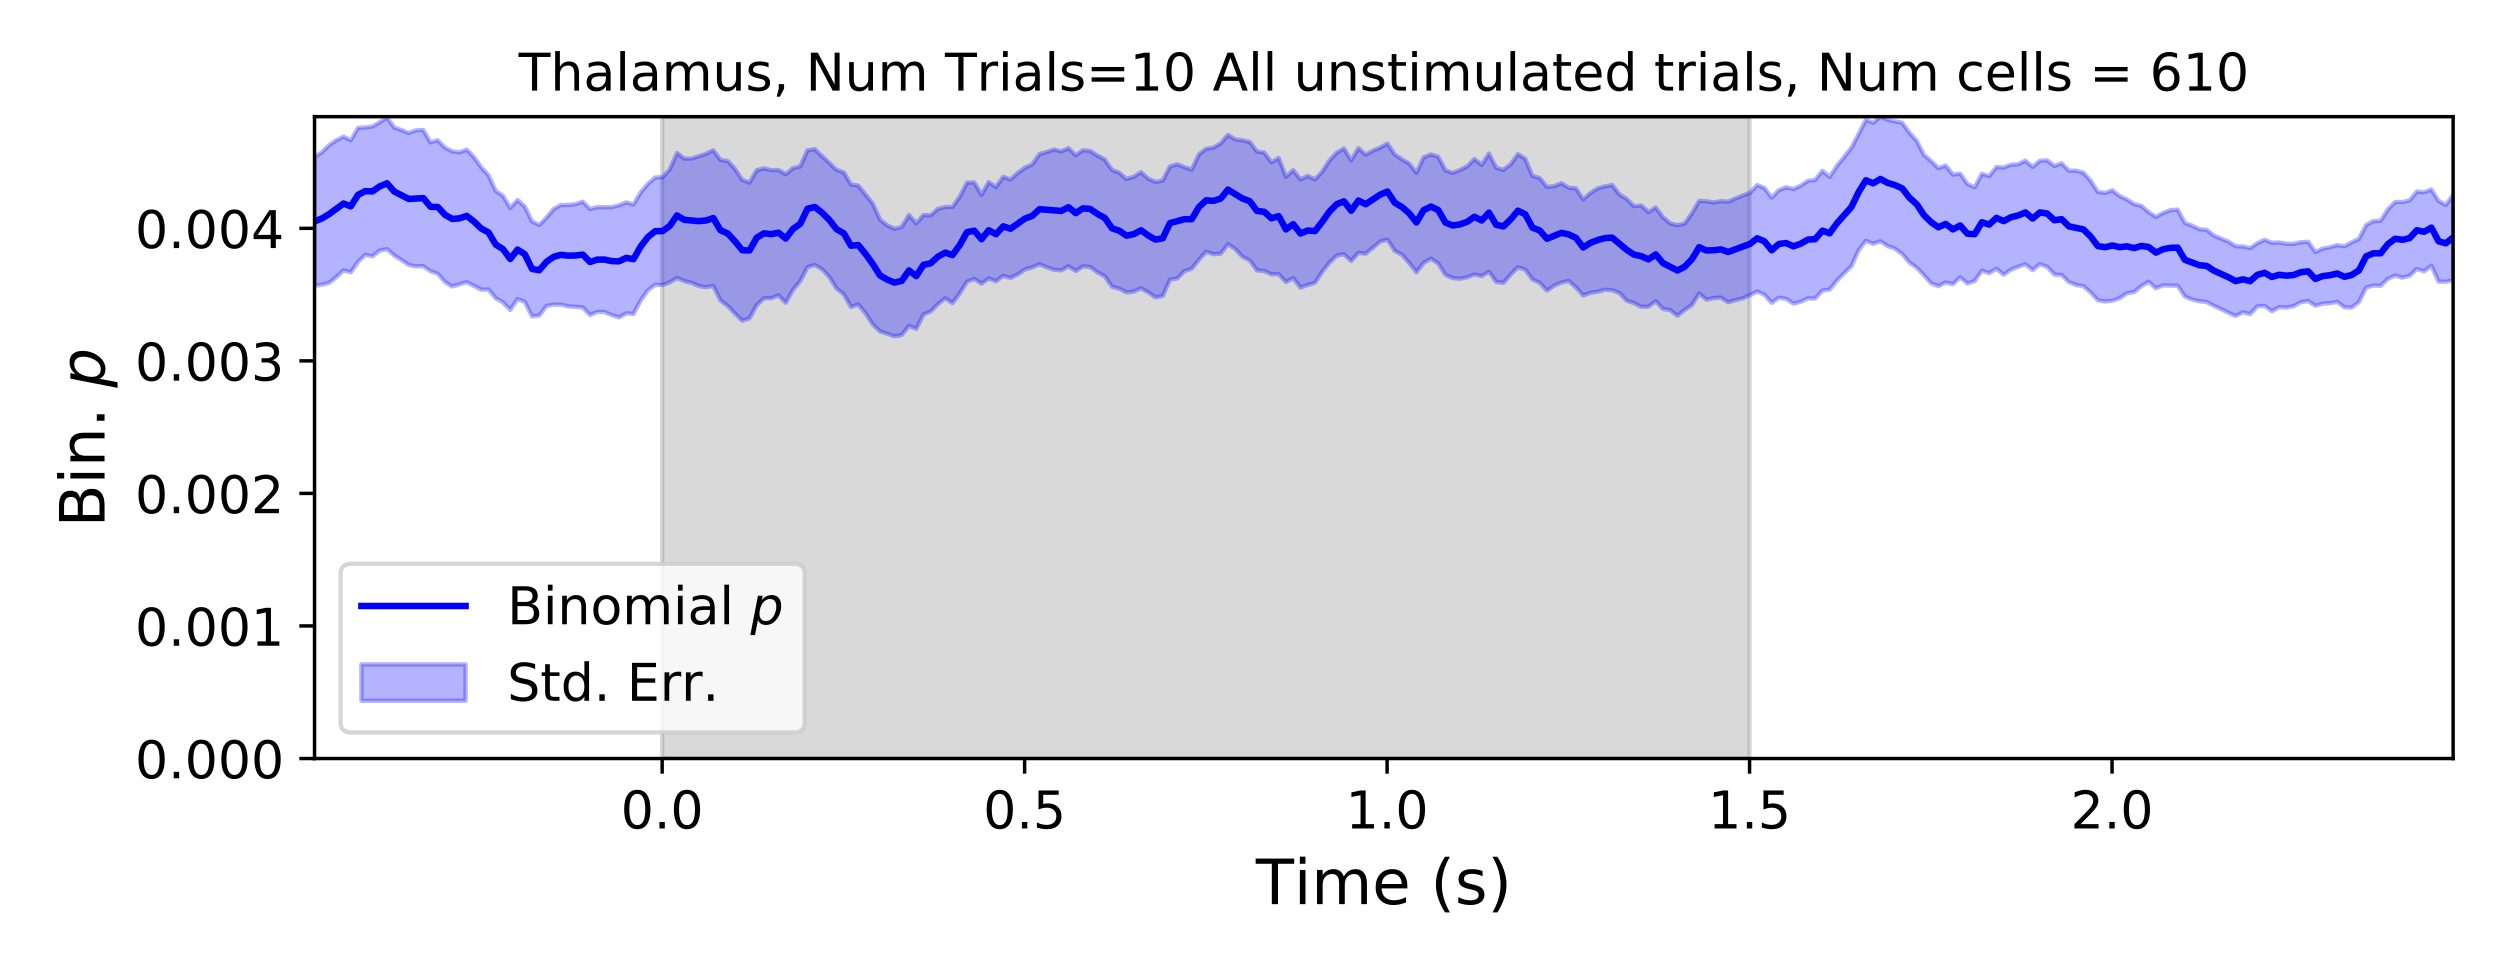 <?xml version="1.0" encoding="utf-8" standalone="no"?>
<!DOCTYPE svg PUBLIC "-//W3C//DTD SVG 1.1//EN"
  "http://www.w3.org/Graphics/SVG/1.1/DTD/svg11.dtd">
<!-- Created with matplotlib (https://matplotlib.org/) -->
<svg height="223.2pt" version="1.1" viewBox="0 0 576 223.2" width="576pt" xmlns="http://www.w3.org/2000/svg" xmlns:xlink="http://www.w3.org/1999/xlink">
 <defs>
  <style type="text/css">
*{stroke-linecap:butt;stroke-linejoin:round;}
  </style>
 </defs>
 <g id="figure_1">
  <g id="patch_1">
   <path d="M 0 223.2 
L 576 223.2 
L 576 0 
L 0 0 
z
" style="fill:#ffffff;"/>
  </g>
  <g id="axes_1">
   <g id="patch_2">
    <path d="M 72.47 174.76 
L 565.2 174.76 
L 565.2 26.88 
L 72.47 26.88 
z
" style="fill:#ffffff;"/>
   </g>
   <g id="PolyCollection_1">
    <defs>
     <path d="M 152.56 -48.44 
L 152.56 -196.32 
L 403.1 -196.32 
L 403.1 -48.44 
L 403.1 -48.44 
L 152.56 -48.44 
z
" id="m68096537f9" style="stroke:#808080;stroke-opacity:0.3;"/>
    </defs>
    <g clip-path="url(#pbe0672b33e)">
     <use style="fill:#808080;fill-opacity:0.3;stroke:#808080;stroke-opacity:0.3;" x="0" xlink:href="#m68096537f9" y="223.2"/>
    </g>
   </g>
   <g id="PolyCollection_2">
    <defs>
     <path d="M 72.47 -187.03 
L 72.47 -157.372 
L 74.14 -157.61 
L 75.811 -157.992 
L 77.481 -159.351 
L 79.151 -160.901 
L 80.821 -160.438 
L 82.492 -162.873 
L 84.162 -164.497 
L 85.832 -164.155 
L 87.502 -165.473 
L 89.173 -165.816 
L 90.843 -164.317 
L 92.513 -163.289 
L 94.184 -162.163 
L 95.854 -161.837 
L 97.524 -161.881 
L 99.194 -160.702 
L 100.865 -160.133 
L 102.535 -158.227 
L 104.205 -157.184 
L 105.875 -157.705 
L 107.546 -158.187 
L 109.216 -157.325 
L 110.886 -156.464 
L 112.557 -156.492 
L 114.227 -154.485 
L 115.897 -153.521 
L 117.567 -151.788 
L 119.238 -154.271 
L 120.908 -153.661 
L 122.578 -150.309 
L 124.248 -150.503 
L 125.919 -152.718 
L 127.589 -153.019 
L 129.259 -153.011 
L 130.929 -152.61 
L 132.6 -152.509 
L 134.27 -152.345 
L 135.94 -150.615 
L 137.611 -151.324 
L 139.281 -151.317 
L 140.951 -150.602 
L 142.621 -150.071 
L 144.292 -151.006 
L 145.962 -150.86 
L 147.632 -153.999 
L 149.302 -156.339 
L 150.973 -157.59 
L 152.643 -157.525 
L 154.313 -158.156 
L 155.984 -159.141 
L 157.654 -158.45 
L 159.324 -158.033 
L 160.994 -157.306 
L 162.665 -157.043 
L 164.335 -157.313 
L 166.005 -153.976 
L 167.675 -152.713 
L 169.346 -150.915 
L 171.016 -149.326 
L 172.686 -149.865 
L 174.357 -152.916 
L 176.027 -154.473 
L 177.697 -154.495 
L 179.367 -155.154 
L 181.038 -153.438 
L 182.708 -156.424 
L 184.378 -158.447 
L 186.048 -161.639 
L 187.719 -162.178 
L 189.389 -161.191 
L 191.059 -159.414 
L 192.73 -156.738 
L 194.4 -155.414 
L 196.07 -152.497 
L 197.74 -153.04 
L 199.411 -151.029 
L 201.081 -148.456 
L 202.751 -146.862 
L 204.421 -146.299 
L 206.092 -145.705 
L 207.762 -146.025 
L 209.432 -148.119 
L 211.103 -147.445 
L 212.773 -150.748 
L 214.443 -151.473 
L 216.113 -153.12 
L 217.784 -154.489 
L 219.454 -153.372 
L 221.124 -155.613 
L 222.794 -158.292 
L 224.465 -158.946 
L 226.135 -157.857 
L 227.805 -159.053 
L 229.475 -158.405 
L 231.146 -159.643 
L 232.816 -159.167 
L 234.486 -159.957 
L 236.157 -161.147 
L 237.827 -161.596 
L 239.497 -162.309 
L 241.167 -161.634 
L 242.838 -161.049 
L 244.508 -160.902 
L 246.178 -161.851 
L 247.848 -160.787 
L 249.519 -161.831 
L 251.189 -161.685 
L 252.859 -160.465 
L 254.53 -159.557 
L 256.2 -157.148 
L 257.87 -156.693 
L 259.54 -155.834 
L 261.211 -156.026 
L 262.881 -156.76 
L 264.551 -155.863 
L 266.221 -154.705 
L 267.892 -155.004 
L 269.562 -158.761 
L 271.232 -159.057 
L 272.903 -160.728 
L 274.573 -161.291 
L 276.243 -163.384 
L 277.913 -165.204 
L 279.584 -164.625 
L 281.254 -164.759 
L 282.924 -166.903 
L 284.594 -165.843 
L 286.265 -164.046 
L 287.935 -163.218 
L 289.605 -160.909 
L 291.276 -160.759 
L 292.946 -160 
L 294.616 -160.019 
L 296.286 -158.238 
L 297.957 -159.116 
L 299.627 -156.94 
L 301.297 -157.54 
L 302.967 -158.047 
L 304.638 -160.578 
L 306.308 -162.693 
L 307.978 -164.3 
L 309.649 -164.634 
L 311.319 -163.064 
L 312.989 -164.957 
L 314.659 -164.747 
L 316.33 -166.144 
L 318 -167.543 
L 319.67 -168.009 
L 321.34 -165.405 
L 323.011 -164.513 
L 324.681 -162.607 
L 326.351 -160.497 
L 328.021 -162.652 
L 329.692 -163.607 
L 331.362 -162.515 
L 333.032 -159.857 
L 334.703 -159.134 
L 336.373 -158.972 
L 338.043 -159.326 
L 339.713 -159.957 
L 341.384 -159.594 
L 343.054 -160.591 
L 344.724 -158.247 
L 346.394 -158.036 
L 348.065 -159.959 
L 349.735 -161.627 
L 351.405 -161.104 
L 353.076 -158.826 
L 354.746 -158.021 
L 356.416 -156.262 
L 358.086 -157.396 
L 359.757 -158.111 
L 361.427 -158.476 
L 363.097 -156.99 
L 364.767 -155.127 
L 366.438 -155.759 
L 368.108 -155.972 
L 369.778 -156.438 
L 371.449 -156.322 
L 373.119 -155.693 
L 374.789 -153.928 
L 376.459 -153.374 
L 378.13 -152.531 
L 379.8 -152.529 
L 381.47 -153.791 
L 383.14 -152.009 
L 384.811 -151.754 
L 386.481 -150.46 
L 388.151 -151.793 
L 389.822 -152.947 
L 391.492 -155.573 
L 393.162 -154.166 
L 394.832 -154.519 
L 396.503 -154.646 
L 398.173 -153.552 
L 399.843 -154.045 
L 401.513 -154.459 
L 403.184 -155.206 
L 404.854 -156.028 
L 406.524 -155.299 
L 408.195 -153.423 
L 409.865 -154.597 
L 411.535 -154.352 
L 413.205 -153.238 
L 414.876 -153.674 
L 416.546 -154.46 
L 418.216 -154.425 
L 419.886 -156.249 
L 421.557 -156.475 
L 423.227 -158.538 
L 424.897 -160.266 
L 426.567 -161.846 
L 428.238 -165.568 
L 429.908 -167.711 
L 431.578 -167.014 
L 433.249 -167.608 
L 434.919 -166.511 
L 436.589 -165.897 
L 438.259 -164.69 
L 439.93 -162.701 
L 441.6 -161.552 
L 443.27 -159.786 
L 444.94 -157.912 
L 446.611 -157.269 
L 448.281 -158.13 
L 449.951 -157.714 
L 451.622 -159.307 
L 453.292 -157.891 
L 454.962 -158.456 
L 456.632 -160.838 
L 458.303 -160.278 
L 459.973 -161.292 
L 461.643 -159.894 
L 463.313 -161.068 
L 464.984 -161.747 
L 466.654 -162.323 
L 468.324 -160.969 
L 469.995 -162.354 
L 471.665 -161.745 
L 473.335 -159.947 
L 475.005 -159.832 
L 476.676 -158.22 
L 478.346 -157.533 
L 480.016 -157.278 
L 481.686 -155.813 
L 483.357 -154.011 
L 485.027 -153.739 
L 486.697 -153.922 
L 488.368 -154.47 
L 490.038 -155.647 
L 491.708 -155.911 
L 493.378 -157.318 
L 495.049 -158.263 
L 496.719 -156.783 
L 498.389 -157.46 
L 500.059 -157.406 
L 501.73 -157.374 
L 503.4 -154.878 
L 505.07 -154.183 
L 506.741 -153.793 
L 508.411 -153.626 
L 510.081 -152.728 
L 511.751 -151.965 
L 513.422 -151.132 
L 515.092 -150.411 
L 516.762 -151.245 
L 518.432 -150.845 
L 520.103 -152.609 
L 521.773 -152.716 
L 523.443 -151.502 
L 525.113 -152.442 
L 526.784 -152.321 
L 528.454 -152.659 
L 530.124 -153.584 
L 531.795 -153.852 
L 533.465 -152.761 
L 535.135 -153.235 
L 536.805 -153.346 
L 538.476 -153.661 
L 540.146 -152.411 
L 541.816 -152.319 
L 543.486 -153.606 
L 545.157 -156.934 
L 546.827 -157.425 
L 548.497 -157.355 
L 550.168 -158.948 
L 551.838 -159.723 
L 553.508 -159.234 
L 555.178 -159.659 
L 556.849 -161.232 
L 558.519 -160.684 
L 560.189 -161.973 
L 561.859 -158.299 
L 563.53 -158.301 
L 565.2 -158.633 
L 565.2 -178.36 
L 565.2 -178.36 
L 563.53 -175.988 
L 561.859 -176.891 
L 560.189 -179.525 
L 558.519 -178.912 
L 556.849 -179.065 
L 555.178 -177.033 
L 553.508 -176.657 
L 551.838 -176.669 
L 550.168 -174.941 
L 548.497 -172.328 
L 546.827 -172.258 
L 545.157 -171.347 
L 543.486 -168.167 
L 541.816 -167.351 
L 540.146 -166.458 
L 538.476 -166.71 
L 536.805 -166.224 
L 535.135 -165.935 
L 533.465 -165.107 
L 531.795 -167.521 
L 530.124 -167.388 
L 528.454 -167.011 
L 526.784 -167.049 
L 525.113 -167.328 
L 523.443 -167.267 
L 521.773 -167.956 
L 520.103 -167.161 
L 518.432 -166.021 
L 516.762 -166.423 
L 515.092 -166.456 
L 513.422 -167.537 
L 511.751 -168.206 
L 510.081 -168.945 
L 508.411 -170.249 
L 506.741 -170.383 
L 505.07 -171.195 
L 503.4 -171.802 
L 501.73 -174.913 
L 500.059 -174.78 
L 498.389 -174.126 
L 496.719 -173.2 
L 495.049 -174.324 
L 493.378 -175.77 
L 491.708 -176.175 
L 490.038 -177.241 
L 488.368 -178.017 
L 486.697 -179.366 
L 485.027 -178.748 
L 483.357 -178.977 
L 481.686 -181.58 
L 480.016 -183.419 
L 478.346 -183.865 
L 476.676 -183.88 
L 475.005 -185.572 
L 473.335 -184.956 
L 471.665 -186.262 
L 469.995 -186.153 
L 468.324 -184.735 
L 466.654 -186.185 
L 464.984 -185.358 
L 463.313 -185.237 
L 461.643 -184.609 
L 459.973 -184.712 
L 458.303 -182.622 
L 456.632 -183.164 
L 454.962 -180.039 
L 453.292 -180.804 
L 451.622 -183.193 
L 449.951 -182.983 
L 448.281 -185.071 
L 446.611 -184.43 
L 444.94 -186.09 
L 443.27 -187.52 
L 441.6 -190.761 
L 439.93 -192.615 
L 438.259 -194.932 
L 436.589 -195.227 
L 434.919 -195.614 
L 433.249 -196.32 
L 431.578 -194.911 
L 429.908 -195.616 
L 428.238 -192.352 
L 426.567 -189.165 
L 424.897 -187.041 
L 423.227 -184.963 
L 421.557 -182.421 
L 419.886 -183.848 
L 418.216 -181.766 
L 416.546 -181.532 
L 414.876 -180.415 
L 413.205 -179.65 
L 411.535 -180.038 
L 409.865 -179.392 
L 408.195 -177.663 
L 406.524 -179.892 
L 404.854 -180.565 
L 403.184 -178.783 
L 401.513 -178.128 
L 399.843 -177.441 
L 398.173 -176.732 
L 396.503 -176.84 
L 394.832 -176.566 
L 393.162 -176.819 
L 391.492 -176.914 
L 389.822 -174.033 
L 388.151 -171.682 
L 386.481 -171.313 
L 384.811 -171.722 
L 383.14 -173.168 
L 381.47 -175.392 
L 379.8 -174.351 
L 378.13 -175.851 
L 376.459 -175.708 
L 374.789 -177.358 
L 373.119 -178.396 
L 371.449 -180.571 
L 369.778 -180.254 
L 368.108 -179.819 
L 366.438 -178.731 
L 364.767 -177.26 
L 363.097 -179.802 
L 361.427 -179.918 
L 359.757 -180.984 
L 358.086 -180.298 
L 356.416 -180.13 
L 354.746 -182.176 
L 353.076 -182.673 
L 351.405 -186.603 
L 349.735 -187.682 
L 348.065 -185.344 
L 346.394 -184.063 
L 344.724 -184.553 
L 343.054 -187.816 
L 341.384 -185.209 
L 339.713 -186.549 
L 338.043 -184.876 
L 336.373 -184.028 
L 334.703 -183.366 
L 333.032 -183.944 
L 331.362 -187.094 
L 329.692 -187.605 
L 328.021 -186.957 
L 326.351 -183.405 
L 324.681 -185.5 
L 323.011 -186.498 
L 321.34 -187.608 
L 319.67 -190.112 
L 318 -189.176 
L 316.33 -188.472 
L 314.659 -187.566 
L 312.989 -189.058 
L 311.319 -186.245 
L 309.649 -188.981 
L 307.978 -188.012 
L 306.308 -186.215 
L 304.638 -183.624 
L 302.967 -181.85 
L 301.297 -182.657 
L 299.627 -181.855 
L 297.957 -183.985 
L 296.286 -182.459 
L 294.616 -186.787 
L 292.946 -185.804 
L 291.276 -188.049 
L 289.605 -188.3 
L 287.935 -190.497 
L 286.265 -190.87 
L 284.594 -191.076 
L 282.924 -192.118 
L 281.254 -190.157 
L 279.584 -189.189 
L 277.913 -188.911 
L 276.243 -187.627 
L 274.573 -184.113 
L 272.903 -184.675 
L 271.232 -185.346 
L 269.562 -184.84 
L 267.892 -181.588 
L 266.221 -181.286 
L 264.551 -182.031 
L 262.881 -183.537 
L 261.211 -182.468 
L 259.54 -181.96 
L 257.87 -183.404 
L 256.2 -184.05 
L 254.53 -186.447 
L 252.859 -187.342 
L 251.189 -188.424 
L 249.519 -188.579 
L 247.848 -187.42 
L 246.178 -189.06 
L 244.508 -188.306 
L 242.838 -188.761 
L 241.167 -188.176 
L 239.497 -187.701 
L 237.827 -185.31 
L 236.157 -184.557 
L 234.486 -183.344 
L 232.816 -181.831 
L 231.146 -182.457 
L 229.475 -180.09 
L 227.805 -181.244 
L 226.135 -178.334 
L 224.465 -181.151 
L 222.794 -181.104 
L 221.124 -177.875 
L 219.454 -175.511 
L 217.784 -175.494 
L 216.113 -175.062 
L 214.443 -173.604 
L 212.773 -173.629 
L 211.103 -171.725 
L 209.432 -173.654 
L 207.762 -170.942 
L 206.092 -170.461 
L 204.421 -171.268 
L 202.751 -172.607 
L 201.081 -176.321 
L 199.411 -178.354 
L 197.74 -180.448 
L 196.07 -180.691 
L 194.4 -183.481 
L 192.73 -184.059 
L 191.059 -185.689 
L 189.389 -187.217 
L 187.719 -188.833 
L 186.048 -188.571 
L 184.378 -184.854 
L 182.708 -184.474 
L 181.038 -183.054 
L 179.367 -184.041 
L 177.697 -184 
L 176.027 -184.423 
L 174.357 -183.976 
L 172.686 -181.12 
L 171.016 -181.76 
L 169.346 -184.276 
L 167.675 -186.082 
L 166.005 -186.321 
L 164.335 -188.591 
L 162.665 -187.76 
L 160.994 -187.196 
L 159.324 -186.67 
L 157.654 -186.653 
L 155.984 -187.965 
L 154.313 -184.144 
L 152.643 -182.372 
L 150.973 -182.307 
L 149.302 -180.854 
L 147.632 -178.889 
L 145.962 -176.12 
L 144.292 -176.574 
L 142.621 -175.907 
L 140.951 -175.476 
L 139.281 -175.462 
L 137.611 -175.456 
L 135.94 -175.063 
L 134.27 -176.738 
L 132.6 -176.173 
L 130.929 -175.972 
L 129.259 -175.971 
L 127.589 -175.062 
L 125.919 -173.061 
L 124.248 -171.37 
L 122.578 -172.165 
L 120.908 -175.622 
L 119.238 -177.115 
L 117.567 -175.292 
L 115.897 -178.065 
L 114.227 -179.204 
L 112.557 -182.804 
L 110.886 -184.634 
L 109.216 -186.977 
L 107.546 -188.719 
L 105.875 -188.099 
L 104.205 -188.32 
L 102.535 -189.179 
L 100.865 -190.878 
L 99.194 -190.409 
L 97.524 -193.236 
L 95.854 -193.179 
L 94.184 -192.553 
L 92.513 -193.23 
L 90.843 -193.803 
L 89.173 -196.109 
L 87.502 -195.05 
L 85.832 -194.065 
L 84.162 -193.824 
L 82.492 -193.745 
L 80.821 -190.874 
L 79.151 -191.713 
L 77.481 -190.859 
L 75.811 -189.715 
L 74.14 -188.094 
L 72.47 -187.03 
z
" id="m09d53c7145" style="stroke:#0000ff;stroke-opacity:0.3;"/>
    </defs>
    <g clip-path="url(#pbe0672b33e)">
     <use style="fill:#0000ff;fill-opacity:0.3;stroke:#0000ff;stroke-opacity:0.3;" x="0" xlink:href="#m09d53c7145" y="223.2"/>
    </g>
   </g>
   <g id="matplotlib.axis_1">
    <g id="xtick_1">
     <g id="line2d_1">
      <defs>
       <path d="M 0 0 
L 0 3.5 
" id="m34d749424d" style="stroke:#000000;stroke-width:0.8;"/>
      </defs>
      <g>
       <use style="stroke:#000000;stroke-width:0.8;" x="152.56" xlink:href="#m34d749424d" y="174.76"/>
      </g>
     </g>
     <g id="text_1">
      <!-- 0.0 -->
      <defs>
       <path d="M 31.781 66.406 
Q 24.172 66.406 20.328 58.906 
Q 16.5 51.422 16.5 36.375 
Q 16.5 21.391 20.328 13.891 
Q 24.172 6.391 31.781 6.391 
Q 39.453 6.391 43.281 13.891 
Q 47.125 21.391 47.125 36.375 
Q 47.125 51.422 43.281 58.906 
Q 39.453 66.406 31.781 66.406 
z
M 31.781 74.219 
Q 44.047 74.219 50.516 64.516 
Q 56.984 54.828 56.984 36.375 
Q 56.984 17.969 50.516 8.266 
Q 44.047 -1.422 31.781 -1.422 
Q 19.531 -1.422 13.062 8.266 
Q 6.594 17.969 6.594 36.375 
Q 6.594 54.828 13.062 64.516 
Q 19.531 74.219 31.781 74.219 
z
" id="DejaVuSans-48"/>
       <path d="M 10.688 12.406 
L 21 12.406 
L 21 0 
L 10.688 0 
z
" id="DejaVuSans-46"/>
      </defs>
      <g transform="translate(143.018 190.878)scale(0.12 -0.12)">
       <use xlink:href="#DejaVuSans-48"/>
       <use x="63.623" xlink:href="#DejaVuSans-46"/>
       <use x="95.41" xlink:href="#DejaVuSans-48"/>
      </g>
     </g>
    </g>
    <g id="xtick_2">
     <g id="line2d_2">
      <g>
       <use style="stroke:#000000;stroke-width:0.8;" x="236.073" xlink:href="#m34d749424d" y="174.76"/>
      </g>
     </g>
     <g id="text_2">
      <!-- 0.5 -->
      <defs>
       <path d="M 10.797 72.906 
L 49.516 72.906 
L 49.516 64.594 
L 19.828 64.594 
L 19.828 46.734 
Q 21.969 47.469 24.109 47.828 
Q 26.266 48.188 28.422 48.188 
Q 40.625 48.188 47.75 41.5 
Q 54.891 34.812 54.891 23.391 
Q 54.891 11.625 47.562 5.094 
Q 40.234 -1.422 26.906 -1.422 
Q 22.312 -1.422 17.547 -0.641 
Q 12.797 0.141 7.719 1.703 
L 7.719 11.625 
Q 12.109 9.234 16.797 8.062 
Q 21.484 6.891 26.703 6.891 
Q 35.156 6.891 40.078 11.328 
Q 45.016 15.766 45.016 23.391 
Q 45.016 31 40.078 35.438 
Q 35.156 39.891 26.703 39.891 
Q 22.75 39.891 18.812 39.016 
Q 14.891 38.141 10.797 36.281 
z
" id="DejaVuSans-53"/>
      </defs>
      <g transform="translate(226.531 190.878)scale(0.12 -0.12)">
       <use xlink:href="#DejaVuSans-48"/>
       <use x="63.623" xlink:href="#DejaVuSans-46"/>
       <use x="95.41" xlink:href="#DejaVuSans-53"/>
      </g>
     </g>
    </g>
    <g id="xtick_3">
     <g id="line2d_3">
      <g>
       <use style="stroke:#000000;stroke-width:0.8;" x="319.587" xlink:href="#m34d749424d" y="174.76"/>
      </g>
     </g>
     <g id="text_3">
      <!-- 1.0 -->
      <defs>
       <path d="M 12.406 8.297 
L 28.516 8.297 
L 28.516 63.922 
L 10.984 60.406 
L 10.984 69.391 
L 28.422 72.906 
L 38.281 72.906 
L 38.281 8.297 
L 54.391 8.297 
L 54.391 0 
L 12.406 0 
z
" id="DejaVuSans-49"/>
      </defs>
      <g transform="translate(310.045 190.878)scale(0.12 -0.12)">
       <use xlink:href="#DejaVuSans-49"/>
       <use x="63.623" xlink:href="#DejaVuSans-46"/>
       <use x="95.41" xlink:href="#DejaVuSans-48"/>
      </g>
     </g>
    </g>
    <g id="xtick_4">
     <g id="line2d_4">
      <g>
       <use style="stroke:#000000;stroke-width:0.8;" x="403.1" xlink:href="#m34d749424d" y="174.76"/>
      </g>
     </g>
     <g id="text_4">
      <!-- 1.5 -->
      <g transform="translate(393.558 190.878)scale(0.12 -0.12)">
       <use xlink:href="#DejaVuSans-49"/>
       <use x="63.623" xlink:href="#DejaVuSans-46"/>
       <use x="95.41" xlink:href="#DejaVuSans-53"/>
      </g>
     </g>
    </g>
    <g id="xtick_5">
     <g id="line2d_5">
      <g>
       <use style="stroke:#000000;stroke-width:0.8;" x="486.614" xlink:href="#m34d749424d" y="174.76"/>
      </g>
     </g>
     <g id="text_5">
      <!-- 2.0 -->
      <defs>
       <path d="M 19.188 8.297 
L 53.609 8.297 
L 53.609 0 
L 7.328 0 
L 7.328 8.297 
Q 12.938 14.109 22.625 23.891 
Q 32.328 33.688 34.812 36.531 
Q 39.547 41.844 41.422 45.531 
Q 43.312 49.219 43.312 52.781 
Q 43.312 58.594 39.234 62.25 
Q 35.156 65.922 28.609 65.922 
Q 23.969 65.922 18.812 64.312 
Q 13.672 62.703 7.812 59.422 
L 7.812 69.391 
Q 13.766 71.781 18.938 73 
Q 24.125 74.219 28.422 74.219 
Q 39.75 74.219 46.484 68.547 
Q 53.219 62.891 53.219 53.422 
Q 53.219 48.922 51.531 44.891 
Q 49.859 40.875 45.406 35.406 
Q 44.188 33.984 37.641 27.219 
Q 31.109 20.453 19.188 8.297 
z
" id="DejaVuSans-50"/>
      </defs>
      <g transform="translate(477.072 190.878)scale(0.12 -0.12)">
       <use xlink:href="#DejaVuSans-50"/>
       <use x="63.623" xlink:href="#DejaVuSans-46"/>
       <use x="95.41" xlink:href="#DejaVuSans-48"/>
      </g>
     </g>
    </g>
    <g id="text_6">
     <!-- Time (s) -->
     <defs>
      <path d="M -0.297 72.906 
L 61.375 72.906 
L 61.375 64.594 
L 35.5 64.594 
L 35.5 0 
L 25.594 0 
L 25.594 64.594 
L -0.297 64.594 
z
" id="DejaVuSans-84"/>
      <path d="M 9.422 54.688 
L 18.406 54.688 
L 18.406 0 
L 9.422 0 
z
M 9.422 75.984 
L 18.406 75.984 
L 18.406 64.594 
L 9.422 64.594 
z
" id="DejaVuSans-105"/>
      <path d="M 52 44.188 
Q 55.375 50.25 60.062 53.125 
Q 64.75 56 71.094 56 
Q 79.641 56 84.281 50.016 
Q 88.922 44.047 88.922 33.016 
L 88.922 0 
L 79.891 0 
L 79.891 32.719 
Q 79.891 40.578 77.094 44.375 
Q 74.312 48.188 68.609 48.188 
Q 61.625 48.188 57.562 43.547 
Q 53.516 38.922 53.516 30.906 
L 53.516 0 
L 44.484 0 
L 44.484 32.719 
Q 44.484 40.625 41.703 44.406 
Q 38.922 48.188 33.109 48.188 
Q 26.219 48.188 22.156 43.531 
Q 18.109 38.875 18.109 30.906 
L 18.109 0 
L 9.078 0 
L 9.078 54.688 
L 18.109 54.688 
L 18.109 46.188 
Q 21.188 51.219 25.484 53.609 
Q 29.781 56 35.688 56 
Q 41.656 56 45.828 52.969 
Q 50 49.953 52 44.188 
z
" id="DejaVuSans-109"/>
      <path d="M 56.203 29.594 
L 56.203 25.203 
L 14.891 25.203 
Q 15.484 15.922 20.484 11.062 
Q 25.484 6.203 34.422 6.203 
Q 39.594 6.203 44.453 7.469 
Q 49.312 8.734 54.109 11.281 
L 54.109 2.781 
Q 49.266 0.734 44.188 -0.344 
Q 39.109 -1.422 33.891 -1.422 
Q 20.797 -1.422 13.156 6.188 
Q 5.516 13.812 5.516 26.812 
Q 5.516 40.234 12.766 48.109 
Q 20.016 56 32.328 56 
Q 43.359 56 49.781 48.891 
Q 56.203 41.797 56.203 29.594 
z
M 47.219 32.234 
Q 47.125 39.594 43.094 43.984 
Q 39.062 48.391 32.422 48.391 
Q 24.906 48.391 20.391 44.141 
Q 15.875 39.891 15.188 32.172 
z
" id="DejaVuSans-101"/>
      <path id="DejaVuSans-32"/>
      <path d="M 31 75.875 
Q 24.469 64.656 21.281 53.656 
Q 18.109 42.672 18.109 31.391 
Q 18.109 20.125 21.312 9.062 
Q 24.516 -2 31 -13.188 
L 23.188 -13.188 
Q 15.875 -1.703 12.234 9.375 
Q 8.594 20.453 8.594 31.391 
Q 8.594 42.281 12.203 53.312 
Q 15.828 64.359 23.188 75.875 
z
" id="DejaVuSans-40"/>
      <path d="M 44.281 53.078 
L 44.281 44.578 
Q 40.484 46.531 36.375 47.5 
Q 32.281 48.484 27.875 48.484 
Q 21.188 48.484 17.844 46.438 
Q 14.5 44.391 14.5 40.281 
Q 14.5 37.156 16.891 35.375 
Q 19.281 33.594 26.516 31.984 
L 29.594 31.297 
Q 39.156 29.25 43.188 25.516 
Q 47.219 21.781 47.219 15.094 
Q 47.219 7.469 41.188 3.016 
Q 35.156 -1.422 24.609 -1.422 
Q 20.219 -1.422 15.453 -0.562 
Q 10.688 0.297 5.422 2 
L 5.422 11.281 
Q 10.406 8.688 15.234 7.391 
Q 20.062 6.109 24.812 6.109 
Q 31.156 6.109 34.562 8.281 
Q 37.984 10.453 37.984 14.406 
Q 37.984 18.062 35.516 20.016 
Q 33.062 21.969 24.703 23.781 
L 21.578 24.516 
Q 13.234 26.266 9.516 29.906 
Q 5.812 33.547 5.812 39.891 
Q 5.812 47.609 11.281 51.797 
Q 16.75 56 26.812 56 
Q 31.781 56 36.172 55.266 
Q 40.578 54.547 44.281 53.078 
z
" id="DejaVuSans-115"/>
      <path d="M 8.016 75.875 
L 15.828 75.875 
Q 23.141 64.359 26.781 53.312 
Q 30.422 42.281 30.422 31.391 
Q 30.422 20.453 26.781 9.375 
Q 23.141 -1.703 15.828 -13.188 
L 8.016 -13.188 
Q 14.5 -2 17.703 9.062 
Q 20.906 20.125 20.906 31.391 
Q 20.906 42.672 17.703 53.656 
Q 14.5 64.656 8.016 75.875 
z
" id="DejaVuSans-41"/>
     </defs>
     <g transform="translate(289.34 208.315)scale(0.144 -0.144)">
      <use xlink:href="#DejaVuSans-84"/>
      <use x="61.037" xlink:href="#DejaVuSans-105"/>
      <use x="88.82" xlink:href="#DejaVuSans-109"/>
      <use x="186.232" xlink:href="#DejaVuSans-101"/>
      <use x="247.756" xlink:href="#DejaVuSans-32"/>
      <use x="279.543" xlink:href="#DejaVuSans-40"/>
      <use x="318.557" xlink:href="#DejaVuSans-115"/>
      <use x="370.656" xlink:href="#DejaVuSans-41"/>
     </g>
    </g>
   </g>
   <g id="matplotlib.axis_2">
    <g id="ytick_1">
     <g id="line2d_6">
      <defs>
       <path d="M 0 0 
L -3.5 0 
" id="mf37edac3b6" style="stroke:#000000;stroke-width:0.8;"/>
      </defs>
      <g>
       <use style="stroke:#000000;stroke-width:0.8;" x="72.47" xlink:href="#mf37edac3b6" y="174.76"/>
      </g>
     </g>
     <g id="text_7">
      <!-- 0.000 -->
      <g transform="translate(31.116 179.319)scale(0.12 -0.12)">
       <use xlink:href="#DejaVuSans-48"/>
       <use x="63.623" xlink:href="#DejaVuSans-46"/>
       <use x="95.41" xlink:href="#DejaVuSans-48"/>
       <use x="159.033" xlink:href="#DejaVuSans-48"/>
       <use x="222.656" xlink:href="#DejaVuSans-48"/>
      </g>
     </g>
    </g>
    <g id="ytick_2">
     <g id="line2d_7">
      <g>
       <use style="stroke:#000000;stroke-width:0.8;" x="72.47" xlink:href="#mf37edac3b6" y="144.22"/>
      </g>
     </g>
     <g id="text_8">
      <!-- 0.001 -->
      <g transform="translate(31.116 148.779)scale(0.12 -0.12)">
       <use xlink:href="#DejaVuSans-48"/>
       <use x="63.623" xlink:href="#DejaVuSans-46"/>
       <use x="95.41" xlink:href="#DejaVuSans-48"/>
       <use x="159.033" xlink:href="#DejaVuSans-48"/>
       <use x="222.656" xlink:href="#DejaVuSans-49"/>
      </g>
     </g>
    </g>
    <g id="ytick_3">
     <g id="line2d_8">
      <g>
       <use style="stroke:#000000;stroke-width:0.8;" x="72.47" xlink:href="#mf37edac3b6" y="113.68"/>
      </g>
     </g>
     <g id="text_9">
      <!-- 0.002 -->
      <g transform="translate(31.116 118.24)scale(0.12 -0.12)">
       <use xlink:href="#DejaVuSans-48"/>
       <use x="63.623" xlink:href="#DejaVuSans-46"/>
       <use x="95.41" xlink:href="#DejaVuSans-48"/>
       <use x="159.033" xlink:href="#DejaVuSans-48"/>
       <use x="222.656" xlink:href="#DejaVuSans-50"/>
      </g>
     </g>
    </g>
    <g id="ytick_4">
     <g id="line2d_9">
      <g>
       <use style="stroke:#000000;stroke-width:0.8;" x="72.47" xlink:href="#mf37edac3b6" y="83.141"/>
      </g>
     </g>
     <g id="text_10">
      <!-- 0.003 -->
      <defs>
       <path d="M 40.578 39.312 
Q 47.656 37.797 51.625 33 
Q 55.609 28.219 55.609 21.188 
Q 55.609 10.406 48.188 4.484 
Q 40.766 -1.422 27.094 -1.422 
Q 22.516 -1.422 17.656 -0.516 
Q 12.797 0.391 7.625 2.203 
L 7.625 11.719 
Q 11.719 9.328 16.594 8.109 
Q 21.484 6.891 26.812 6.891 
Q 36.078 6.891 40.938 10.547 
Q 45.797 14.203 45.797 21.188 
Q 45.797 27.641 41.281 31.266 
Q 36.766 34.906 28.719 34.906 
L 20.219 34.906 
L 20.219 43.016 
L 29.109 43.016 
Q 36.375 43.016 40.234 45.922 
Q 44.094 48.828 44.094 54.297 
Q 44.094 59.906 40.109 62.906 
Q 36.141 65.922 28.719 65.922 
Q 24.656 65.922 20.016 65.031 
Q 15.375 64.156 9.812 62.312 
L 9.812 71.094 
Q 15.438 72.656 20.344 73.438 
Q 25.25 74.219 29.594 74.219 
Q 40.828 74.219 47.359 69.109 
Q 53.906 64.016 53.906 55.328 
Q 53.906 49.266 50.438 45.094 
Q 46.969 40.922 40.578 39.312 
z
" id="DejaVuSans-51"/>
      </defs>
      <g transform="translate(31.116 87.7)scale(0.12 -0.12)">
       <use xlink:href="#DejaVuSans-48"/>
       <use x="63.623" xlink:href="#DejaVuSans-46"/>
       <use x="95.41" xlink:href="#DejaVuSans-48"/>
       <use x="159.033" xlink:href="#DejaVuSans-48"/>
       <use x="222.656" xlink:href="#DejaVuSans-51"/>
      </g>
     </g>
    </g>
    <g id="ytick_5">
     <g id="line2d_10">
      <g>
       <use style="stroke:#000000;stroke-width:0.8;" x="72.47" xlink:href="#mf37edac3b6" y="52.601"/>
      </g>
     </g>
     <g id="text_11">
      <!-- 0.004 -->
      <defs>
       <path d="M 37.797 64.312 
L 12.891 25.391 
L 37.797 25.391 
z
M 35.203 72.906 
L 47.609 72.906 
L 47.609 25.391 
L 58.016 25.391 
L 58.016 17.188 
L 47.609 17.188 
L 47.609 0 
L 37.797 0 
L 37.797 17.188 
L 4.891 17.188 
L 4.891 26.703 
z
" id="DejaVuSans-52"/>
      </defs>
      <g transform="translate(31.116 57.16)scale(0.12 -0.12)">
       <use xlink:href="#DejaVuSans-48"/>
       <use x="63.623" xlink:href="#DejaVuSans-46"/>
       <use x="95.41" xlink:href="#DejaVuSans-48"/>
       <use x="159.033" xlink:href="#DejaVuSans-48"/>
       <use x="222.656" xlink:href="#DejaVuSans-52"/>
      </g>
     </g>
    </g>
    <g id="text_12">
     <!-- Bin. $p$ -->
     <defs>
      <path d="M 19.672 34.812 
L 19.672 8.109 
L 35.5 8.109 
Q 43.453 8.109 47.281 11.406 
Q 51.125 14.703 51.125 21.484 
Q 51.125 28.328 47.281 31.562 
Q 43.453 34.812 35.5 34.812 
z
M 19.672 64.797 
L 19.672 42.828 
L 34.281 42.828 
Q 41.5 42.828 45.031 45.531 
Q 48.578 48.25 48.578 53.812 
Q 48.578 59.328 45.031 62.062 
Q 41.5 64.797 34.281 64.797 
z
M 9.812 72.906 
L 35.016 72.906 
Q 46.297 72.906 52.391 68.219 
Q 58.5 63.531 58.5 54.891 
Q 58.5 48.188 55.375 44.234 
Q 52.25 40.281 46.188 39.312 
Q 53.469 37.75 57.5 32.781 
Q 61.531 27.828 61.531 20.406 
Q 61.531 10.641 54.891 5.312 
Q 48.25 0 35.984 0 
L 9.812 0 
z
" id="DejaVuSans-66"/>
      <path d="M 54.891 33.016 
L 54.891 0 
L 45.906 0 
L 45.906 32.719 
Q 45.906 40.484 42.875 44.328 
Q 39.844 48.188 33.797 48.188 
Q 26.516 48.188 22.312 43.547 
Q 18.109 38.922 18.109 30.906 
L 18.109 0 
L 9.078 0 
L 9.078 54.688 
L 18.109 54.688 
L 18.109 46.188 
Q 21.344 51.125 25.703 53.562 
Q 30.078 56 35.797 56 
Q 45.219 56 50.047 50.172 
Q 54.891 44.344 54.891 33.016 
z
" id="DejaVuSans-110"/>
      <path d="M 49.609 33.688 
Q 49.609 40.875 46.484 44.672 
Q 43.359 48.484 37.5 48.484 
Q 33.5 48.484 29.859 46.438 
Q 26.219 44.391 23.391 40.484 
Q 20.609 36.625 18.938 31.156 
Q 17.281 25.688 17.281 20.312 
Q 17.281 13.484 20.406 9.797 
Q 23.531 6.109 29.297 6.109 
Q 33.547 6.109 37.188 8.109 
Q 40.828 10.109 43.406 13.922 
Q 46.188 17.922 47.891 23.344 
Q 49.609 28.766 49.609 33.688 
z
M 21.781 46.391 
Q 25.391 51.125 30.297 53.562 
Q 35.203 56 41.219 56 
Q 49.609 56 54.25 50.5 
Q 58.891 45.016 58.891 35.109 
Q 58.891 27 56 19.656 
Q 53.125 12.312 47.703 6.5 
Q 44.094 2.641 39.547 0.609 
Q 35.016 -1.422 29.984 -1.422 
Q 24.172 -1.422 20.219 1 
Q 16.266 3.422 14.312 8.203 
L 8.688 -20.797 
L -0.297 -20.797 
L 14.406 54.688 
L 23.391 54.688 
z
" id="DejaVuSans-Oblique-112"/>
     </defs>
     <g transform="translate(24.092 121.484)rotate(-90)scale(0.144 -0.144)">
      <use transform="translate(0 0.016)" xlink:href="#DejaVuSans-66"/>
      <use transform="translate(68.604 0.016)" xlink:href="#DejaVuSans-105"/>
      <use transform="translate(96.387 0.016)" xlink:href="#DejaVuSans-110"/>
      <use transform="translate(159.766 0.016)" xlink:href="#DejaVuSans-46"/>
      <use transform="translate(191.553 0.016)" xlink:href="#DejaVuSans-32"/>
      <use transform="translate(223.34 0.016)" xlink:href="#DejaVuSans-Oblique-112"/>
     </g>
    </g>
   </g>
   <g id="line2d_11">
    <path clip-path="url(#pbe0672b33e)" d="M 72.47 50.999 
L 74.14 50.348 
L 75.811 49.347 
L 79.151 46.893 
L 80.821 47.544 
L 82.492 44.891 
L 84.162 44.04 
L 85.832 44.09 
L 87.502 42.938 
L 89.173 42.237 
L 90.843 44.14 
L 94.184 45.842 
L 97.524 45.642 
L 99.194 47.644 
L 100.865 47.694 
L 102.535 49.497 
L 104.205 50.448 
L 105.875 50.298 
L 107.546 49.747 
L 109.216 51.049 
L 110.886 52.651 
L 112.557 53.552 
L 114.227 56.356 
L 115.897 57.407 
L 117.567 59.66 
L 119.238 57.507 
L 120.908 58.559 
L 122.578 61.963 
L 124.248 62.263 
L 125.919 60.311 
L 127.589 59.159 
L 129.259 58.709 
L 130.929 58.909 
L 132.6 58.859 
L 134.27 58.659 
L 135.94 60.361 
L 137.611 59.81 
L 139.281 59.81 
L 140.951 60.161 
L 142.621 60.211 
L 144.292 59.41 
L 145.962 59.71 
L 147.632 56.756 
L 149.302 54.603 
L 150.973 53.252 
L 152.643 53.252 
L 154.313 52.05 
L 155.984 49.647 
L 157.654 50.648 
L 160.994 50.949 
L 162.665 50.799 
L 164.335 50.248 
L 166.005 53.051 
L 167.675 53.802 
L 169.346 55.605 
L 171.016 57.657 
L 172.686 57.708 
L 174.357 54.754 
L 176.027 53.752 
L 177.697 53.953 
L 179.367 53.602 
L 181.038 54.954 
L 182.708 52.751 
L 184.378 51.55 
L 186.048 48.095 
L 187.719 47.694 
L 189.389 48.996 
L 191.059 50.648 
L 192.73 52.801 
L 194.4 53.752 
L 196.07 56.606 
L 197.74 56.456 
L 199.411 58.509 
L 201.081 60.812 
L 202.751 63.465 
L 204.421 64.416 
L 206.092 65.117 
L 207.762 64.717 
L 209.432 62.314 
L 211.103 63.615 
L 212.773 61.012 
L 214.443 60.661 
L 216.113 59.109 
L 217.784 58.208 
L 219.454 58.759 
L 221.124 56.456 
L 222.794 53.502 
L 224.465 53.152 
L 226.135 55.104 
L 227.805 53.051 
L 229.475 53.953 
L 231.146 52.15 
L 232.816 52.701 
L 236.157 50.348 
L 237.827 49.747 
L 239.497 48.195 
L 244.508 48.596 
L 246.178 47.745 
L 247.848 49.096 
L 249.519 47.995 
L 251.189 48.145 
L 252.859 49.297 
L 254.53 50.198 
L 256.2 52.601 
L 257.87 53.152 
L 259.54 54.303 
L 261.211 53.953 
L 262.881 53.051 
L 264.551 54.253 
L 266.221 55.204 
L 267.892 54.904 
L 269.562 51.399 
L 272.903 50.498 
L 274.573 50.498 
L 276.243 47.694 
L 277.913 46.142 
L 279.584 46.293 
L 281.254 45.742 
L 282.924 43.689 
L 286.265 45.742 
L 287.935 46.343 
L 289.605 48.596 
L 291.276 48.796 
L 292.946 50.298 
L 294.616 49.797 
L 296.286 52.851 
L 297.957 51.65 
L 299.627 53.802 
L 301.297 53.102 
L 302.967 53.252 
L 304.638 51.099 
L 306.308 48.746 
L 307.978 47.044 
L 309.649 46.393 
L 311.319 48.546 
L 312.989 46.193 
L 314.659 47.044 
L 318 44.841 
L 319.67 44.14 
L 321.34 46.693 
L 323.011 47.694 
L 324.681 49.146 
L 326.351 51.249 
L 328.021 48.395 
L 329.692 47.594 
L 331.362 48.395 
L 333.032 51.299 
L 334.703 51.95 
L 336.373 51.7 
L 338.043 51.099 
L 339.713 49.947 
L 341.384 50.799 
L 343.054 48.996 
L 344.724 51.8 
L 346.394 52.15 
L 348.065 50.548 
L 349.735 48.546 
L 351.405 49.347 
L 353.076 52.451 
L 354.746 53.102 
L 356.416 55.004 
L 359.757 53.652 
L 361.427 54.003 
L 363.097 54.804 
L 364.767 57.007 
L 366.438 55.955 
L 368.108 55.304 
L 369.778 54.854 
L 371.449 54.754 
L 374.789 57.557 
L 376.459 58.659 
L 378.13 59.009 
L 379.8 59.76 
L 381.47 58.609 
L 383.14 60.611 
L 386.481 62.314 
L 388.151 61.462 
L 389.822 59.71 
L 391.492 56.957 
L 393.162 57.708 
L 394.832 57.657 
L 396.503 57.457 
L 398.173 58.058 
L 403.184 56.206 
L 404.854 54.904 
L 406.524 55.605 
L 408.195 57.657 
L 409.865 56.206 
L 411.535 56.005 
L 413.205 56.756 
L 414.876 56.156 
L 416.546 55.204 
L 418.216 55.104 
L 419.886 53.152 
L 421.557 53.752 
L 423.227 51.449 
L 426.567 47.694 
L 428.238 44.24 
L 429.908 41.536 
L 431.578 42.237 
L 433.249 41.236 
L 434.919 42.137 
L 436.589 42.638 
L 438.259 43.389 
L 439.93 45.542 
L 441.6 47.044 
L 443.27 49.547 
L 444.94 51.199 
L 446.611 52.351 
L 448.281 51.6 
L 449.951 52.851 
L 451.622 51.95 
L 453.292 53.853 
L 454.962 53.953 
L 456.632 51.199 
L 458.303 51.75 
L 459.973 50.198 
L 461.643 50.949 
L 463.313 50.048 
L 464.984 49.647 
L 466.654 48.946 
L 468.324 50.348 
L 469.995 48.946 
L 471.665 49.196 
L 473.335 50.748 
L 475.005 50.498 
L 476.676 52.15 
L 480.016 52.851 
L 481.686 54.503 
L 483.357 56.706 
L 485.027 56.957 
L 486.697 56.556 
L 488.368 56.957 
L 490.038 56.756 
L 491.708 57.157 
L 493.378 56.656 
L 495.049 56.906 
L 496.719 58.208 
L 498.389 57.407 
L 500.059 57.107 
L 501.73 57.057 
L 503.4 59.86 
L 506.741 61.112 
L 508.411 61.262 
L 510.081 62.364 
L 513.422 63.866 
L 515.092 64.767 
L 516.762 64.366 
L 518.432 64.767 
L 520.103 63.315 
L 521.773 62.864 
L 523.443 63.815 
L 525.113 63.315 
L 526.784 63.515 
L 528.454 63.365 
L 530.124 62.714 
L 531.795 62.514 
L 533.465 64.266 
L 535.135 63.615 
L 536.805 63.415 
L 538.476 63.014 
L 540.146 63.765 
L 541.816 63.365 
L 543.486 62.314 
L 545.157 59.059 
L 546.827 58.358 
L 548.497 58.358 
L 550.168 56.256 
L 551.838 55.004 
L 553.508 55.254 
L 555.178 54.854 
L 556.849 53.051 
L 558.519 53.402 
L 560.189 52.451 
L 561.859 55.605 
L 563.53 56.055 
L 565.2 54.704 
L 565.2 54.704 
" style="fill:none;stroke:#0000ff;stroke-linecap:square;stroke-width:1.5;"/>
   </g>
   <g id="patch_3">
    <path d="M 72.47 174.76 
L 72.47 26.88 
" style="fill:none;stroke:#000000;stroke-linecap:square;stroke-linejoin:miter;stroke-width:0.8;"/>
   </g>
   <g id="patch_4">
    <path d="M 565.2 174.76 
L 565.2 26.88 
" style="fill:none;stroke:#000000;stroke-linecap:square;stroke-linejoin:miter;stroke-width:0.8;"/>
   </g>
   <g id="patch_5">
    <path d="M 72.47 174.76 
L 565.2 174.76 
" style="fill:none;stroke:#000000;stroke-linecap:square;stroke-linejoin:miter;stroke-width:0.8;"/>
   </g>
   <g id="patch_6">
    <path d="M 72.47 26.88 
L 565.2 26.88 
" style="fill:none;stroke:#000000;stroke-linecap:square;stroke-linejoin:miter;stroke-width:0.8;"/>
   </g>
   <g id="text_13">
    <!-- Thalamus, Num Trials=10 All unstimulated trials, Num cells = 610 -->
    <defs>
     <path d="M 54.891 33.016 
L 54.891 0 
L 45.906 0 
L 45.906 32.719 
Q 45.906 40.484 42.875 44.328 
Q 39.844 48.188 33.797 48.188 
Q 26.516 48.188 22.312 43.547 
Q 18.109 38.922 18.109 30.906 
L 18.109 0 
L 9.078 0 
L 9.078 75.984 
L 18.109 75.984 
L 18.109 46.188 
Q 21.344 51.125 25.703 53.562 
Q 30.078 56 35.797 56 
Q 45.219 56 50.047 50.172 
Q 54.891 44.344 54.891 33.016 
z
" id="DejaVuSans-104"/>
     <path d="M 34.281 27.484 
Q 23.391 27.484 19.188 25 
Q 14.984 22.516 14.984 16.5 
Q 14.984 11.719 18.141 8.906 
Q 21.297 6.109 26.703 6.109 
Q 34.188 6.109 38.703 11.406 
Q 43.219 16.703 43.219 25.484 
L 43.219 27.484 
z
M 52.203 31.203 
L 52.203 0 
L 43.219 0 
L 43.219 8.297 
Q 40.141 3.328 35.547 0.953 
Q 30.953 -1.422 24.312 -1.422 
Q 15.922 -1.422 10.953 3.297 
Q 6 8.016 6 15.922 
Q 6 25.141 12.172 29.828 
Q 18.359 34.516 30.609 34.516 
L 43.219 34.516 
L 43.219 35.406 
Q 43.219 41.609 39.141 45 
Q 35.062 48.391 27.688 48.391 
Q 23 48.391 18.547 47.266 
Q 14.109 46.141 10.016 43.891 
L 10.016 52.203 
Q 14.938 54.109 19.578 55.047 
Q 24.219 56 28.609 56 
Q 40.484 56 46.344 49.844 
Q 52.203 43.703 52.203 31.203 
z
" id="DejaVuSans-97"/>
     <path d="M 9.422 75.984 
L 18.406 75.984 
L 18.406 0 
L 9.422 0 
z
" id="DejaVuSans-108"/>
     <path d="M 8.5 21.578 
L 8.5 54.688 
L 17.484 54.688 
L 17.484 21.922 
Q 17.484 14.156 20.5 10.266 
Q 23.531 6.391 29.594 6.391 
Q 36.859 6.391 41.078 11.031 
Q 45.312 15.672 45.312 23.688 
L 45.312 54.688 
L 54.297 54.688 
L 54.297 0 
L 45.312 0 
L 45.312 8.406 
Q 42.047 3.422 37.719 1 
Q 33.406 -1.422 27.688 -1.422 
Q 18.266 -1.422 13.375 4.438 
Q 8.5 10.297 8.5 21.578 
z
M 31.109 56 
z
" id="DejaVuSans-117"/>
     <path d="M 11.719 12.406 
L 22.016 12.406 
L 22.016 4 
L 14.016 -11.625 
L 7.719 -11.625 
L 11.719 4 
z
" id="DejaVuSans-44"/>
     <path d="M 9.812 72.906 
L 23.094 72.906 
L 55.422 11.922 
L 55.422 72.906 
L 64.984 72.906 
L 64.984 0 
L 51.703 0 
L 19.391 60.984 
L 19.391 0 
L 9.812 0 
z
" id="DejaVuSans-78"/>
     <path d="M 41.109 46.297 
Q 39.594 47.172 37.812 47.578 
Q 36.031 48 33.891 48 
Q 26.266 48 22.188 43.047 
Q 18.109 38.094 18.109 28.812 
L 18.109 0 
L 9.078 0 
L 9.078 54.688 
L 18.109 54.688 
L 18.109 46.188 
Q 20.953 51.172 25.484 53.578 
Q 30.031 56 36.531 56 
Q 37.453 56 38.578 55.875 
Q 39.703 55.766 41.062 55.516 
z
" id="DejaVuSans-114"/>
     <path d="M 10.594 45.406 
L 73.188 45.406 
L 73.188 37.203 
L 10.594 37.203 
z
M 10.594 25.484 
L 73.188 25.484 
L 73.188 17.188 
L 10.594 17.188 
z
" id="DejaVuSans-61"/>
     <path d="M 34.188 63.188 
L 20.797 26.906 
L 47.609 26.906 
z
M 28.609 72.906 
L 39.797 72.906 
L 67.578 0 
L 57.328 0 
L 50.688 18.703 
L 17.828 18.703 
L 11.188 0 
L 0.781 0 
z
" id="DejaVuSans-65"/>
     <path d="M 18.312 70.219 
L 18.312 54.688 
L 36.812 54.688 
L 36.812 47.703 
L 18.312 47.703 
L 18.312 18.016 
Q 18.312 11.328 20.141 9.422 
Q 21.969 7.516 27.594 7.516 
L 36.812 7.516 
L 36.812 0 
L 27.594 0 
Q 17.188 0 13.234 3.875 
Q 9.281 7.766 9.281 18.016 
L 9.281 47.703 
L 2.688 47.703 
L 2.688 54.688 
L 9.281 54.688 
L 9.281 70.219 
z
" id="DejaVuSans-116"/>
     <path d="M 45.406 46.391 
L 45.406 75.984 
L 54.391 75.984 
L 54.391 0 
L 45.406 0 
L 45.406 8.203 
Q 42.578 3.328 38.25 0.953 
Q 33.938 -1.422 27.875 -1.422 
Q 17.969 -1.422 11.734 6.484 
Q 5.516 14.406 5.516 27.297 
Q 5.516 40.188 11.734 48.094 
Q 17.969 56 27.875 56 
Q 33.938 56 38.25 53.625 
Q 42.578 51.266 45.406 46.391 
z
M 14.797 27.297 
Q 14.797 17.391 18.875 11.75 
Q 22.953 6.109 30.078 6.109 
Q 37.203 6.109 41.297 11.75 
Q 45.406 17.391 45.406 27.297 
Q 45.406 37.203 41.297 42.844 
Q 37.203 48.484 30.078 48.484 
Q 22.953 48.484 18.875 42.844 
Q 14.797 37.203 14.797 27.297 
z
" id="DejaVuSans-100"/>
     <path d="M 48.781 52.594 
L 48.781 44.188 
Q 44.969 46.297 41.141 47.344 
Q 37.312 48.391 33.406 48.391 
Q 24.656 48.391 19.812 42.844 
Q 14.984 37.312 14.984 27.297 
Q 14.984 17.281 19.812 11.734 
Q 24.656 6.203 33.406 6.203 
Q 37.312 6.203 41.141 7.25 
Q 44.969 8.297 48.781 10.406 
L 48.781 2.094 
Q 45.016 0.344 40.984 -0.531 
Q 36.969 -1.422 32.422 -1.422 
Q 20.062 -1.422 12.781 6.344 
Q 5.516 14.109 5.516 27.297 
Q 5.516 40.672 12.859 48.328 
Q 20.219 56 33.016 56 
Q 37.156 56 41.109 55.141 
Q 45.062 54.297 48.781 52.594 
z
" id="DejaVuSans-99"/>
     <path d="M 33.016 40.375 
Q 26.375 40.375 22.484 35.828 
Q 18.609 31.297 18.609 23.391 
Q 18.609 15.531 22.484 10.953 
Q 26.375 6.391 33.016 6.391 
Q 39.656 6.391 43.531 10.953 
Q 47.406 15.531 47.406 23.391 
Q 47.406 31.297 43.531 35.828 
Q 39.656 40.375 33.016 40.375 
z
M 52.594 71.297 
L 52.594 62.312 
Q 48.875 64.062 45.094 64.984 
Q 41.312 65.922 37.594 65.922 
Q 27.828 65.922 22.672 59.328 
Q 17.531 52.734 16.797 39.406 
Q 19.672 43.656 24.016 45.922 
Q 28.375 48.188 33.594 48.188 
Q 44.578 48.188 50.953 41.516 
Q 57.328 34.859 57.328 23.391 
Q 57.328 12.156 50.688 5.359 
Q 44.047 -1.422 33.016 -1.422 
Q 20.359 -1.422 13.672 8.266 
Q 6.984 17.969 6.984 36.375 
Q 6.984 53.656 15.188 63.938 
Q 23.391 74.219 37.203 74.219 
Q 40.922 74.219 44.703 73.484 
Q 48.484 72.75 52.594 71.297 
z
" id="DejaVuSans-54"/>
    </defs>
    <g transform="translate(119.493 20.88)scale(0.12 -0.12)">
     <use xlink:href="#DejaVuSans-84"/>
     <use x="61.084" xlink:href="#DejaVuSans-104"/>
     <use x="124.463" xlink:href="#DejaVuSans-97"/>
     <use x="185.742" xlink:href="#DejaVuSans-108"/>
     <use x="213.525" xlink:href="#DejaVuSans-97"/>
     <use x="274.805" xlink:href="#DejaVuSans-109"/>
     <use x="372.217" xlink:href="#DejaVuSans-117"/>
     <use x="435.596" xlink:href="#DejaVuSans-115"/>
     <use x="487.695" xlink:href="#DejaVuSans-44"/>
     <use x="519.482" xlink:href="#DejaVuSans-32"/>
     <use x="551.27" xlink:href="#DejaVuSans-78"/>
     <use x="626.074" xlink:href="#DejaVuSans-117"/>
     <use x="689.453" xlink:href="#DejaVuSans-109"/>
     <use x="786.865" xlink:href="#DejaVuSans-32"/>
     <use x="818.652" xlink:href="#DejaVuSans-84"/>
     <use x="879.518" xlink:href="#DejaVuSans-114"/>
     <use x="920.631" xlink:href="#DejaVuSans-105"/>
     <use x="948.414" xlink:href="#DejaVuSans-97"/>
     <use x="1009.693" xlink:href="#DejaVuSans-108"/>
     <use x="1037.477" xlink:href="#DejaVuSans-115"/>
     <use x="1089.576" xlink:href="#DejaVuSans-61"/>
     <use x="1173.365" xlink:href="#DejaVuSans-49"/>
     <use x="1236.988" xlink:href="#DejaVuSans-48"/>
     <use x="1300.611" xlink:href="#DejaVuSans-32"/>
     <use x="1332.398" xlink:href="#DejaVuSans-65"/>
     <use x="1400.807" xlink:href="#DejaVuSans-108"/>
     <use x="1428.59" xlink:href="#DejaVuSans-108"/>
     <use x="1456.373" xlink:href="#DejaVuSans-32"/>
     <use x="1488.16" xlink:href="#DejaVuSans-117"/>
     <use x="1551.539" xlink:href="#DejaVuSans-110"/>
     <use x="1614.918" xlink:href="#DejaVuSans-115"/>
     <use x="1667.018" xlink:href="#DejaVuSans-116"/>
     <use x="1706.227" xlink:href="#DejaVuSans-105"/>
     <use x="1734.01" xlink:href="#DejaVuSans-109"/>
     <use x="1831.422" xlink:href="#DejaVuSans-117"/>
     <use x="1894.801" xlink:href="#DejaVuSans-108"/>
     <use x="1922.584" xlink:href="#DejaVuSans-97"/>
     <use x="1983.863" xlink:href="#DejaVuSans-116"/>
     <use x="2023.072" xlink:href="#DejaVuSans-101"/>
     <use x="2084.596" xlink:href="#DejaVuSans-100"/>
     <use x="2148.072" xlink:href="#DejaVuSans-32"/>
     <use x="2179.859" xlink:href="#DejaVuSans-116"/>
     <use x="2219.068" xlink:href="#DejaVuSans-114"/>
     <use x="2260.182" xlink:href="#DejaVuSans-105"/>
     <use x="2287.965" xlink:href="#DejaVuSans-97"/>
     <use x="2349.244" xlink:href="#DejaVuSans-108"/>
     <use x="2377.027" xlink:href="#DejaVuSans-115"/>
     <use x="2429.127" xlink:href="#DejaVuSans-44"/>
     <use x="2460.914" xlink:href="#DejaVuSans-32"/>
     <use x="2492.701" xlink:href="#DejaVuSans-78"/>
     <use x="2567.506" xlink:href="#DejaVuSans-117"/>
     <use x="2630.885" xlink:href="#DejaVuSans-109"/>
     <use x="2728.297" xlink:href="#DejaVuSans-32"/>
     <use x="2760.084" xlink:href="#DejaVuSans-99"/>
     <use x="2815.064" xlink:href="#DejaVuSans-101"/>
     <use x="2876.588" xlink:href="#DejaVuSans-108"/>
     <use x="2904.371" xlink:href="#DejaVuSans-108"/>
     <use x="2932.154" xlink:href="#DejaVuSans-115"/>
     <use x="2984.254" xlink:href="#DejaVuSans-32"/>
     <use x="3016.041" xlink:href="#DejaVuSans-61"/>
     <use x="3099.83" xlink:href="#DejaVuSans-32"/>
     <use x="3131.617" xlink:href="#DejaVuSans-54"/>
     <use x="3195.24" xlink:href="#DejaVuSans-49"/>
     <use x="3258.863" xlink:href="#DejaVuSans-48"/>
    </g>
   </g>
   <g id="legend_1">
    <g id="patch_7">
     <path d="M 80.87 168.76 
L 182.99 168.76 
Q 185.39 168.76 185.39 166.36 
L 185.39 132.306 
Q 185.39 129.906 182.99 129.906 
L 80.87 129.906 
Q 78.47 129.906 78.47 132.306 
L 78.47 166.36 
Q 78.47 168.76 80.87 168.76 
z
" style="fill:#ffffff;opacity:0.8;stroke:#cccccc;stroke-linejoin:miter;"/>
    </g>
    <g id="line2d_12">
     <path d="M 83.27 139.626 
L 107.27 139.626 
" style="fill:none;stroke:#0000ff;stroke-linecap:square;stroke-width:1.5;"/>
    </g>
    <g id="line2d_13"/>
    <g id="text_14">
     <!-- Binomial $p$ -->
     <defs>
      <path d="M 30.609 48.391 
Q 23.391 48.391 19.188 42.75 
Q 14.984 37.109 14.984 27.297 
Q 14.984 17.484 19.156 11.844 
Q 23.344 6.203 30.609 6.203 
Q 37.797 6.203 41.984 11.859 
Q 46.188 17.531 46.188 27.297 
Q 46.188 37.016 41.984 42.703 
Q 37.797 48.391 30.609 48.391 
z
M 30.609 56 
Q 42.328 56 49.016 48.375 
Q 55.719 40.766 55.719 27.297 
Q 55.719 13.875 49.016 6.219 
Q 42.328 -1.422 30.609 -1.422 
Q 18.844 -1.422 12.172 6.219 
Q 5.516 13.875 5.516 27.297 
Q 5.516 40.766 12.172 48.375 
Q 18.844 56 30.609 56 
z
" id="DejaVuSans-111"/>
     </defs>
     <g transform="translate(116.87 143.826)scale(0.12 -0.12)">
      <use transform="translate(0 0.016)" xlink:href="#DejaVuSans-66"/>
      <use transform="translate(68.604 0.016)" xlink:href="#DejaVuSans-105"/>
      <use transform="translate(96.387 0.016)" xlink:href="#DejaVuSans-110"/>
      <use transform="translate(159.766 0.016)" xlink:href="#DejaVuSans-111"/>
      <use transform="translate(220.947 0.016)" xlink:href="#DejaVuSans-109"/>
      <use transform="translate(318.359 0.016)" xlink:href="#DejaVuSans-105"/>
      <use transform="translate(346.143 0.016)" xlink:href="#DejaVuSans-97"/>
      <use transform="translate(407.422 0.016)" xlink:href="#DejaVuSans-108"/>
      <use transform="translate(435.205 0.016)" xlink:href="#DejaVuSans-32"/>
      <use transform="translate(466.992 0.016)" xlink:href="#DejaVuSans-Oblique-112"/>
     </g>
    </g>
    <g id="patch_8">
     <path d="M 83.27 161.464 
L 107.27 161.464 
L 107.27 153.064 
L 83.27 153.064 
z
" style="fill:#0000ff;opacity:0.3;stroke:#0000ff;stroke-linejoin:miter;"/>
    </g>
    <g id="text_15">
     <!-- Std. Err. -->
     <defs>
      <path d="M 53.516 70.516 
L 53.516 60.891 
Q 47.906 63.578 42.922 64.891 
Q 37.938 66.219 33.297 66.219 
Q 25.25 66.219 20.875 63.094 
Q 16.5 59.969 16.5 54.203 
Q 16.5 49.359 19.406 46.891 
Q 22.312 44.438 30.422 42.922 
L 36.375 41.703 
Q 47.406 39.594 52.656 34.297 
Q 57.906 29 57.906 20.125 
Q 57.906 9.516 50.797 4.047 
Q 43.703 -1.422 29.984 -1.422 
Q 24.812 -1.422 18.969 -0.25 
Q 13.141 0.922 6.891 3.219 
L 6.891 13.375 
Q 12.891 10.016 18.656 8.297 
Q 24.422 6.594 29.984 6.594 
Q 38.422 6.594 43.016 9.906 
Q 47.609 13.234 47.609 19.391 
Q 47.609 24.75 44.312 27.781 
Q 41.016 30.812 33.5 32.328 
L 27.484 33.5 
Q 16.453 35.688 11.516 40.375 
Q 6.594 45.062 6.594 53.422 
Q 6.594 63.094 13.406 68.656 
Q 20.219 74.219 32.172 74.219 
Q 37.312 74.219 42.625 73.281 
Q 47.953 72.359 53.516 70.516 
z
" id="DejaVuSans-83"/>
      <path d="M 9.812 72.906 
L 55.906 72.906 
L 55.906 64.594 
L 19.672 64.594 
L 19.672 43.016 
L 54.391 43.016 
L 54.391 34.719 
L 19.672 34.719 
L 19.672 8.297 
L 56.781 8.297 
L 56.781 0 
L 9.812 0 
z
" id="DejaVuSans-69"/>
     </defs>
     <g transform="translate(116.87 161.464)scale(0.12 -0.12)">
      <use xlink:href="#DejaVuSans-83"/>
      <use x="63.477" xlink:href="#DejaVuSans-116"/>
      <use x="102.686" xlink:href="#DejaVuSans-100"/>
      <use x="166.162" xlink:href="#DejaVuSans-46"/>
      <use x="197.949" xlink:href="#DejaVuSans-32"/>
      <use x="229.736" xlink:href="#DejaVuSans-69"/>
      <use x="292.92" xlink:href="#DejaVuSans-114"/>
      <use x="334.018" xlink:href="#DejaVuSans-114"/>
      <use x="374.99" xlink:href="#DejaVuSans-46"/>
     </g>
    </g>
   </g>
  </g>
 </g>
 <defs>
  <clipPath id="pbe0672b33e">
   <rect height="147.88" width="492.73" x="72.47" y="26.88"/>
  </clipPath>
 </defs>
</svg>
